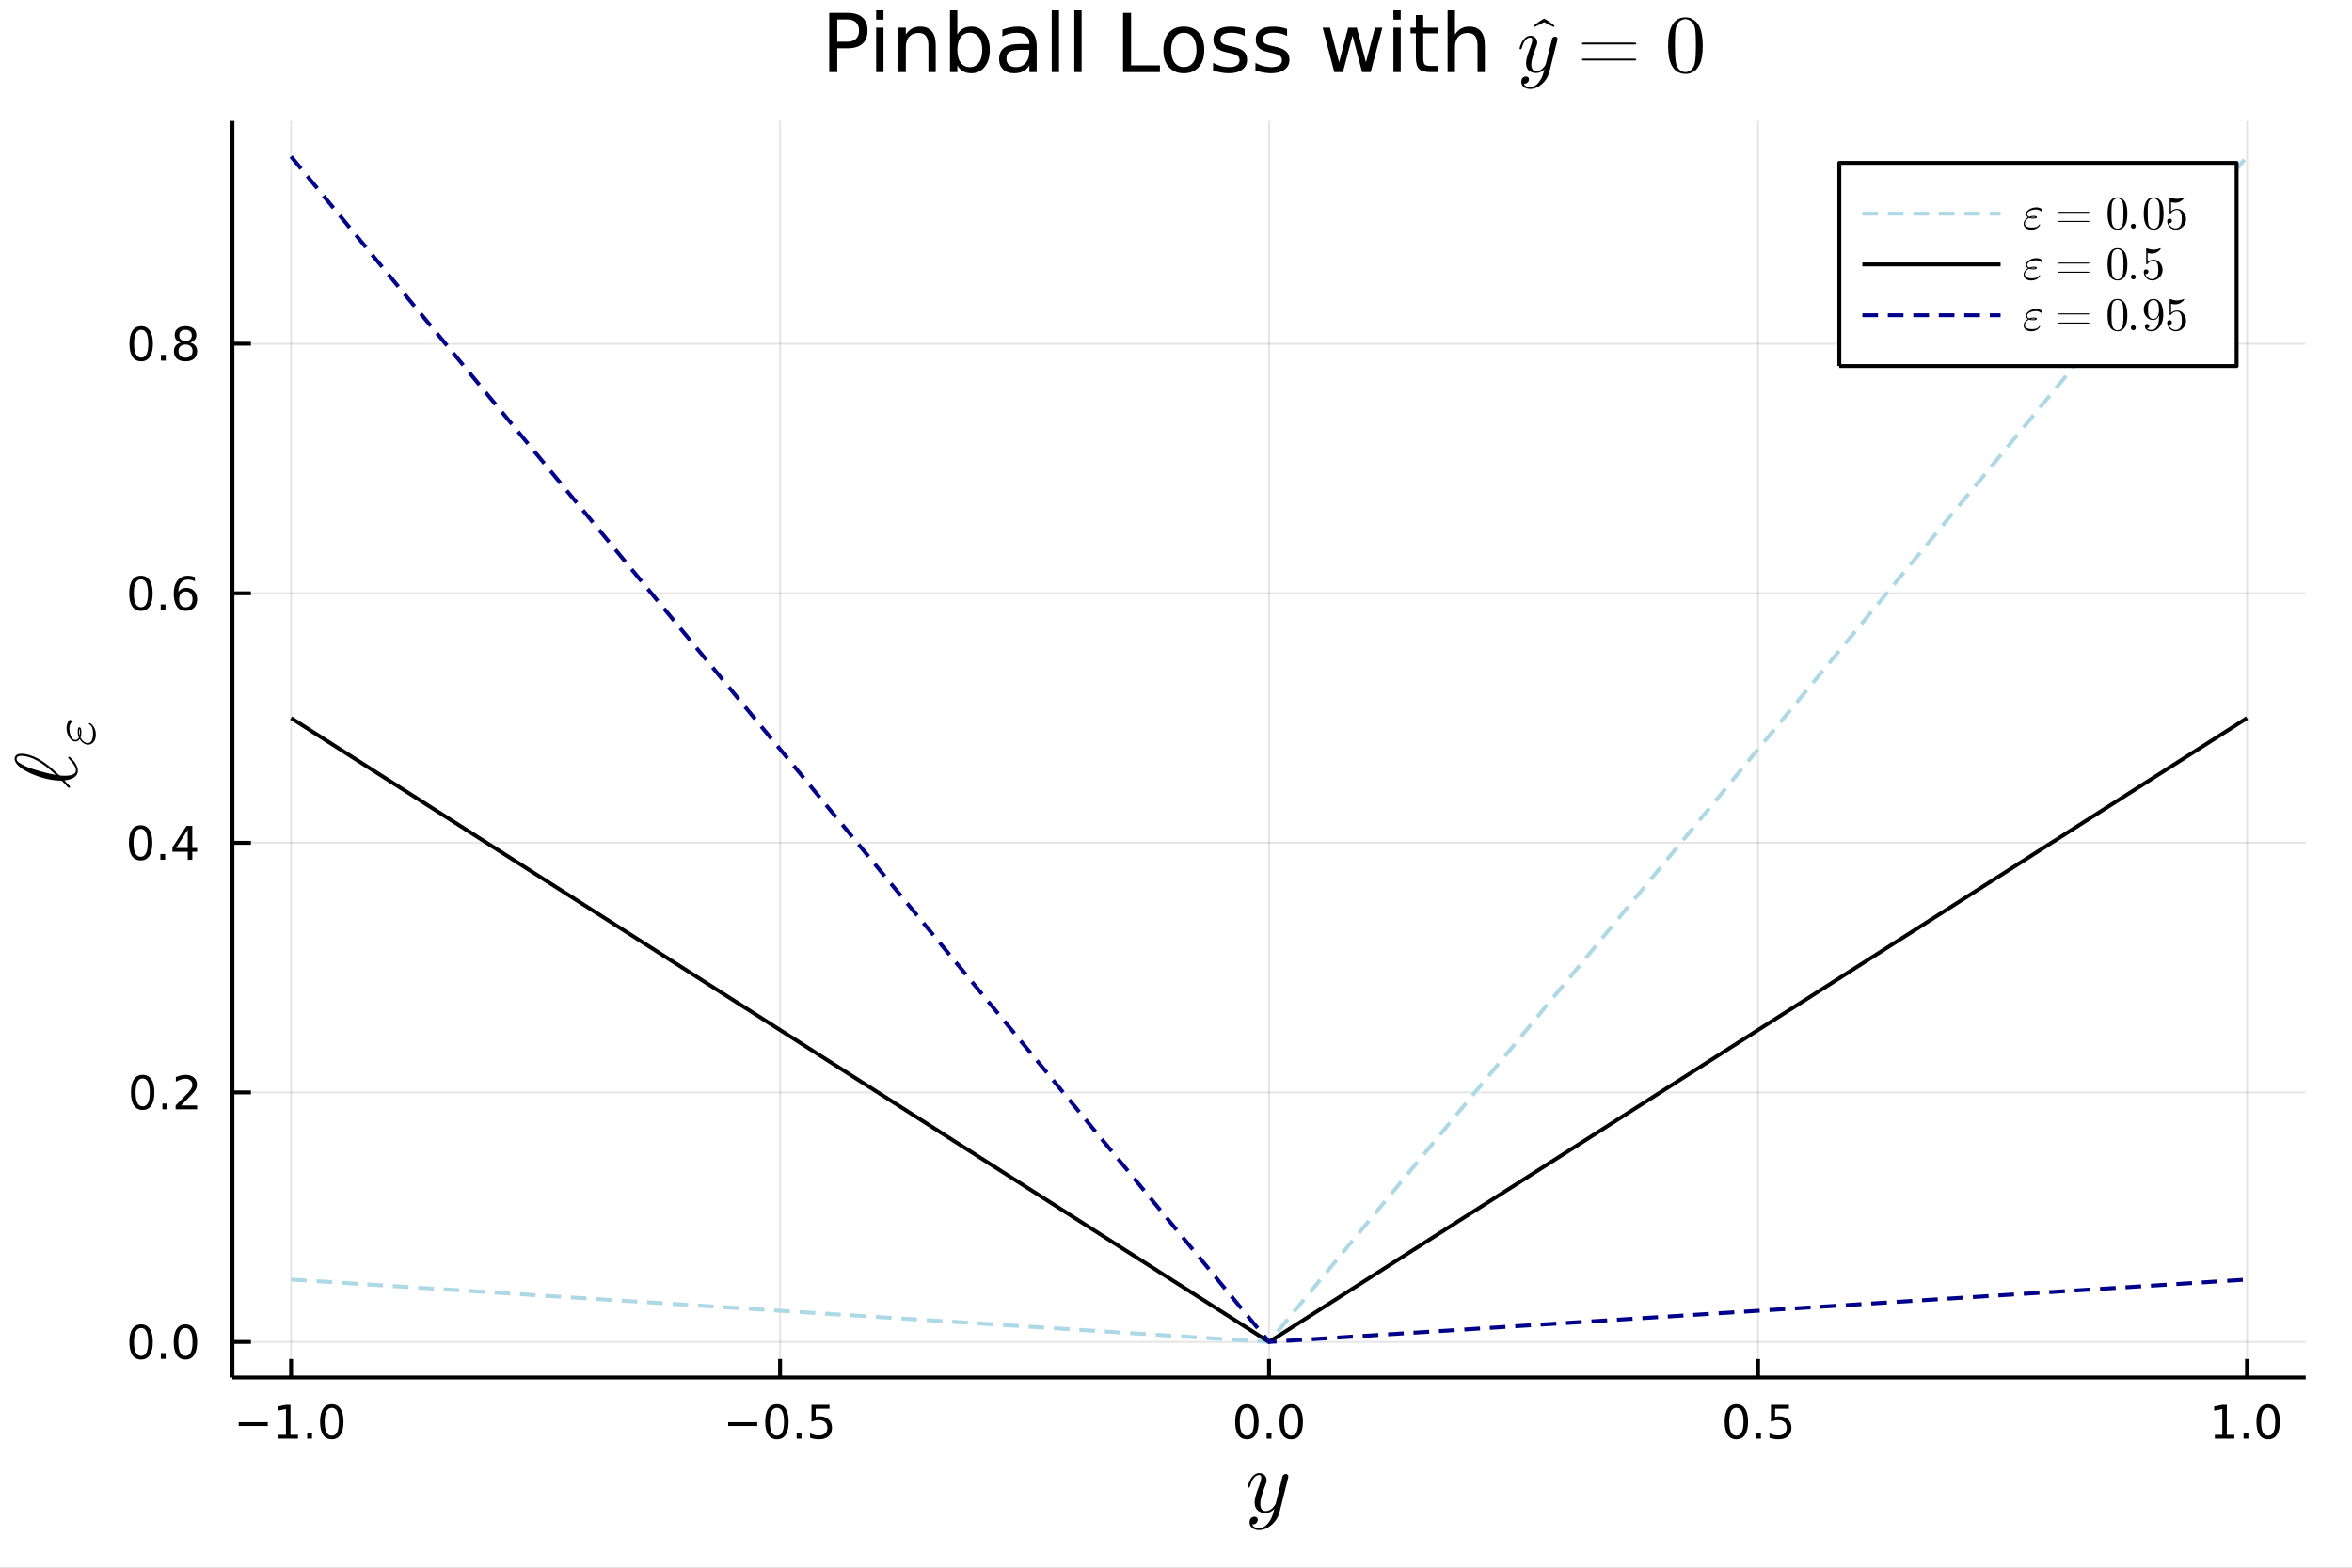 <?xml version="1.0" encoding="utf-8"?>
<svg xmlns="http://www.w3.org/2000/svg" xmlns:xlink="http://www.w3.org/1999/xlink" width="600" height="400" viewBox="0 0 2400 1600">
<rect x="0" y="0" width="2400" height="1600" fill="#808080" stroke="none"/>
<defs>
  <clipPath id="clip540">
    <rect x="0" y="0" width="2400" height="1600"/>
  </clipPath>
</defs>
<path clip-path="url(#clip540)" d="
M0 1600 L2400 1600 L2400 0 L0 0  Z
  " fill="#ffffff" fill-rule="evenodd" fill-opacity="1"/>
<defs>
  <clipPath id="clip541">
    <rect x="480" y="0" width="1681" height="1600"/>
  </clipPath>
</defs>
<defs>
  <clipPath id="clip542">
    <rect x="237" y="123" width="2117" height="1283"/>
  </clipPath>
</defs>
<path clip-path="url(#clip540)" d="
M237.146 1405.9 L2352.76 1405.9 L2352.76 123.472 L237.146 123.472  Z
  " fill="#ffffff" fill-rule="evenodd" fill-opacity="1"/>
<polyline clip-path="url(#clip542)" style="stroke:#000000; stroke-linecap:butt; stroke-linejoin:round; stroke-width:2; stroke-opacity:0.1; fill:none" points="
  297.022,1405.9 297.022,123.472 
  "/>
<polyline clip-path="url(#clip542)" style="stroke:#000000; stroke-linecap:butt; stroke-linejoin:round; stroke-width:2; stroke-opacity:0.1; fill:none" points="
  795.987,1405.9 795.987,123.472 
  "/>
<polyline clip-path="url(#clip542)" style="stroke:#000000; stroke-linecap:butt; stroke-linejoin:round; stroke-width:2; stroke-opacity:0.1; fill:none" points="
  1294.95,1405.9 1294.95,123.472 
  "/>
<polyline clip-path="url(#clip542)" style="stroke:#000000; stroke-linecap:butt; stroke-linejoin:round; stroke-width:2; stroke-opacity:0.1; fill:none" points="
  1793.92,1405.9 1793.92,123.472 
  "/>
<polyline clip-path="url(#clip542)" style="stroke:#000000; stroke-linecap:butt; stroke-linejoin:round; stroke-width:2; stroke-opacity:0.1; fill:none" points="
  2292.88,1405.9 2292.88,123.472 
  "/>
<polyline clip-path="url(#clip540)" style="stroke:#000000; stroke-linecap:butt; stroke-linejoin:round; stroke-width:4; stroke-opacity:1; fill:none" points="
  237.146,1405.9 2352.76,1405.9 
  "/>
<polyline clip-path="url(#clip540)" style="stroke:#000000; stroke-linecap:butt; stroke-linejoin:round; stroke-width:4; stroke-opacity:1; fill:none" points="
  297.022,1405.9 297.022,1387 
  "/>
<polyline clip-path="url(#clip540)" style="stroke:#000000; stroke-linecap:butt; stroke-linejoin:round; stroke-width:4; stroke-opacity:1; fill:none" points="
  795.987,1405.9 795.987,1387 
  "/>
<polyline clip-path="url(#clip540)" style="stroke:#000000; stroke-linecap:butt; stroke-linejoin:round; stroke-width:4; stroke-opacity:1; fill:none" points="
  1294.95,1405.9 1294.95,1387 
  "/>
<polyline clip-path="url(#clip540)" style="stroke:#000000; stroke-linecap:butt; stroke-linejoin:round; stroke-width:4; stroke-opacity:1; fill:none" points="
  1793.92,1405.9 1793.92,1387 
  "/>
<polyline clip-path="url(#clip540)" style="stroke:#000000; stroke-linecap:butt; stroke-linejoin:round; stroke-width:4; stroke-opacity:1; fill:none" points="
  2292.88,1405.9 2292.88,1387 
  "/>
<path clip-path="url(#clip540)" d="M243.55 1451.47 L273.226 1451.47 L273.226 1455.41 L243.55 1455.41 L243.55 1451.47 Z" fill="#000000" fill-rule="evenodd" fill-opacity="1" /><path clip-path="url(#clip540)" d="M284.129 1464.36 L291.767 1464.36 L291.767 1438 L283.457 1439.67 L283.457 1435.41 L291.721 1433.74 L296.397 1433.74 L296.397 1464.36 L304.036 1464.36 L304.036 1468.3 L284.129 1468.3 L284.129 1464.36 Z" fill="#000000" fill-rule="evenodd" fill-opacity="1" /><path clip-path="url(#clip540)" d="M313.48 1462.42 L318.364 1462.42 L318.364 1468.3 L313.48 1468.3 L313.48 1462.42 Z" fill="#000000" fill-rule="evenodd" fill-opacity="1" /><path clip-path="url(#clip540)" d="M338.55 1436.82 Q334.938 1436.82 333.11 1440.38 Q331.304 1443.92 331.304 1451.05 Q331.304 1458.16 333.11 1461.73 Q334.938 1465.27 338.55 1465.27 Q342.184 1465.27 343.989 1461.73 Q345.818 1458.16 345.818 1451.05 Q345.818 1443.92 343.989 1440.38 Q342.184 1436.82 338.55 1436.82 M338.55 1433.11 Q344.36 1433.11 347.415 1437.72 Q350.494 1442.3 350.494 1451.05 Q350.494 1459.78 347.415 1464.39 Q344.36 1468.97 338.55 1468.97 Q332.739 1468.97 329.661 1464.39 Q326.605 1459.78 326.605 1451.05 Q326.605 1442.3 329.661 1437.72 Q332.739 1433.11 338.55 1433.11 Z" fill="#000000" fill-rule="evenodd" fill-opacity="1" /><path clip-path="url(#clip540)" d="M743.012 1451.47 L772.688 1451.47 L772.688 1455.41 L743.012 1455.41 L743.012 1451.47 Z" fill="#000000" fill-rule="evenodd" fill-opacity="1" /><path clip-path="url(#clip540)" d="M792.781 1436.82 Q789.169 1436.82 787.341 1440.38 Q785.535 1443.92 785.535 1451.05 Q785.535 1458.16 787.341 1461.73 Q789.169 1465.27 792.781 1465.27 Q796.415 1465.27 798.22 1461.73 Q800.049 1458.16 800.049 1451.05 Q800.049 1443.92 798.22 1440.38 Q796.415 1436.82 792.781 1436.82 M792.781 1433.11 Q798.591 1433.11 801.646 1437.72 Q804.725 1442.3 804.725 1451.05 Q804.725 1459.78 801.646 1464.39 Q798.591 1468.97 792.781 1468.97 Q786.97 1468.97 783.892 1464.39 Q780.836 1459.78 780.836 1451.05 Q780.836 1442.3 783.892 1437.72 Q786.97 1433.11 792.781 1433.11 Z" fill="#000000" fill-rule="evenodd" fill-opacity="1" /><path clip-path="url(#clip540)" d="M812.942 1462.42 L817.827 1462.42 L817.827 1468.3 L812.942 1468.3 L812.942 1462.42 Z" fill="#000000" fill-rule="evenodd" fill-opacity="1" /><path clip-path="url(#clip540)" d="M828.058 1433.74 L846.415 1433.74 L846.415 1437.68 L832.341 1437.68 L832.341 1446.15 Q833.359 1445.8 834.378 1445.64 Q835.396 1445.45 836.415 1445.45 Q842.202 1445.45 845.581 1448.62 Q848.961 1451.8 848.961 1457.21 Q848.961 1462.79 845.489 1465.89 Q842.016 1468.97 835.697 1468.97 Q833.521 1468.97 831.253 1468.6 Q829.007 1468.23 826.6 1467.49 L826.6 1462.79 Q828.683 1463.92 830.905 1464.48 Q833.128 1465.04 835.604 1465.04 Q839.609 1465.04 841.947 1462.93 Q844.285 1460.82 844.285 1457.21 Q844.285 1453.6 841.947 1451.49 Q839.609 1449.39 835.604 1449.39 Q833.729 1449.39 831.854 1449.8 Q830.003 1450.22 828.058 1451.1 L828.058 1433.74 Z" fill="#000000" fill-rule="evenodd" fill-opacity="1" /><path clip-path="url(#clip540)" d="M1272.34 1436.82 Q1268.72 1436.82 1266.9 1440.38 Q1265.09 1443.92 1265.09 1451.05 Q1265.09 1458.16 1266.9 1461.73 Q1268.72 1465.27 1272.34 1465.27 Q1275.97 1465.27 1277.78 1461.73 Q1279.6 1458.16 1279.6 1451.05 Q1279.6 1443.92 1277.78 1440.38 Q1275.97 1436.82 1272.34 1436.82 M1272.34 1433.11 Q1278.15 1433.11 1281.2 1437.72 Q1284.28 1442.3 1284.28 1451.05 Q1284.28 1459.78 1281.2 1464.39 Q1278.15 1468.97 1272.34 1468.97 Q1266.53 1468.97 1263.45 1464.39 Q1260.39 1459.78 1260.39 1451.05 Q1260.39 1442.3 1263.45 1437.72 Q1266.53 1433.11 1272.34 1433.11 Z" fill="#000000" fill-rule="evenodd" fill-opacity="1" /><path clip-path="url(#clip540)" d="M1292.5 1462.42 L1297.38 1462.42 L1297.38 1468.3 L1292.5 1468.3 L1292.5 1462.42 Z" fill="#000000" fill-rule="evenodd" fill-opacity="1" /><path clip-path="url(#clip540)" d="M1317.57 1436.82 Q1313.96 1436.82 1312.13 1440.38 Q1310.32 1443.92 1310.32 1451.05 Q1310.32 1458.16 1312.13 1461.73 Q1313.96 1465.27 1317.57 1465.27 Q1321.2 1465.27 1323.01 1461.73 Q1324.84 1458.16 1324.84 1451.05 Q1324.84 1443.92 1323.01 1440.38 Q1321.2 1436.82 1317.57 1436.82 M1317.57 1433.11 Q1323.38 1433.11 1326.43 1437.72 Q1329.51 1442.3 1329.51 1451.05 Q1329.51 1459.78 1326.43 1464.39 Q1323.38 1468.97 1317.57 1468.97 Q1311.76 1468.97 1308.68 1464.39 Q1305.62 1459.78 1305.62 1451.05 Q1305.62 1442.3 1308.68 1437.72 Q1311.76 1433.11 1317.57 1433.11 Z" fill="#000000" fill-rule="evenodd" fill-opacity="1" /><path clip-path="url(#clip540)" d="M1771.8 1436.82 Q1768.19 1436.82 1766.36 1440.38 Q1764.55 1443.92 1764.55 1451.05 Q1764.55 1458.16 1766.36 1461.73 Q1768.19 1465.27 1771.8 1465.27 Q1775.43 1465.27 1777.24 1461.73 Q1779.07 1458.16 1779.07 1451.05 Q1779.07 1443.92 1777.24 1440.38 Q1775.43 1436.82 1771.8 1436.82 M1771.8 1433.11 Q1777.61 1433.11 1780.66 1437.72 Q1783.74 1442.3 1783.74 1451.05 Q1783.74 1459.78 1780.66 1464.39 Q1777.61 1468.97 1771.8 1468.97 Q1765.99 1468.97 1762.91 1464.39 Q1759.85 1459.78 1759.85 1451.05 Q1759.85 1442.3 1762.91 1437.72 Q1765.99 1433.11 1771.8 1433.11 Z" fill="#000000" fill-rule="evenodd" fill-opacity="1" /><path clip-path="url(#clip540)" d="M1791.96 1462.42 L1796.84 1462.42 L1796.84 1468.3 L1791.96 1468.3 L1791.96 1462.42 Z" fill="#000000" fill-rule="evenodd" fill-opacity="1" /><path clip-path="url(#clip540)" d="M1807.08 1433.74 L1825.43 1433.74 L1825.43 1437.68 L1811.36 1437.68 L1811.36 1446.15 Q1812.38 1445.8 1813.39 1445.64 Q1814.41 1445.45 1815.43 1445.45 Q1821.22 1445.45 1824.6 1448.62 Q1827.98 1451.8 1827.98 1457.21 Q1827.98 1462.79 1824.51 1465.89 Q1821.03 1468.97 1814.71 1468.97 Q1812.54 1468.97 1810.27 1468.6 Q1808.02 1468.23 1805.62 1467.49 L1805.62 1462.79 Q1807.7 1463.92 1809.92 1464.48 Q1812.14 1465.04 1814.62 1465.04 Q1818.63 1465.04 1820.96 1462.93 Q1823.3 1460.82 1823.3 1457.21 Q1823.3 1453.6 1820.96 1451.49 Q1818.63 1449.39 1814.62 1449.39 Q1812.75 1449.39 1810.87 1449.8 Q1809.02 1450.22 1807.08 1451.1 L1807.08 1433.74 Z" fill="#000000" fill-rule="evenodd" fill-opacity="1" /><path clip-path="url(#clip540)" d="M2260.03 1464.36 L2267.67 1464.36 L2267.67 1438 L2259.36 1439.67 L2259.36 1435.41 L2267.63 1433.74 L2272.3 1433.74 L2272.3 1464.36 L2279.94 1464.36 L2279.94 1468.3 L2260.03 1468.3 L2260.03 1464.36 Z" fill="#000000" fill-rule="evenodd" fill-opacity="1" /><path clip-path="url(#clip540)" d="M2289.38 1462.42 L2294.27 1462.42 L2294.27 1468.3 L2289.38 1468.3 L2289.38 1462.42 Z" fill="#000000" fill-rule="evenodd" fill-opacity="1" /><path clip-path="url(#clip540)" d="M2314.45 1436.82 Q2310.84 1436.82 2309.01 1440.38 Q2307.21 1443.92 2307.21 1451.05 Q2307.21 1458.16 2309.01 1461.73 Q2310.84 1465.27 2314.45 1465.27 Q2318.09 1465.27 2319.89 1461.73 Q2321.72 1458.16 2321.72 1451.05 Q2321.72 1443.92 2319.89 1440.38 Q2318.09 1436.82 2314.45 1436.82 M2314.45 1433.11 Q2320.26 1433.11 2323.32 1437.72 Q2326.4 1442.3 2326.4 1451.05 Q2326.4 1459.78 2323.32 1464.39 Q2320.26 1468.97 2314.45 1468.97 Q2308.64 1468.97 2305.57 1464.39 Q2302.51 1459.78 2302.51 1451.05 Q2302.51 1442.3 2305.57 1437.72 Q2308.64 1433.11 2314.45 1433.11 Z" fill="#000000" fill-rule="evenodd" fill-opacity="1" /><path clip-path="url(#clip540)" d="M1314.64 1506.85 Q1314.64 1507.46 1314.24 1508.91 L1305.64 1543.25 Q1303.75 1550.9 1297.6 1556.25 Q1291.5 1561.61 1284.56 1561.61 Q1280.38 1561.61 1277.71 1559.37 Q1275.03 1557.18 1275.03 1553.79 Q1275.03 1550.81 1276.61 1549.36 Q1278.19 1547.95 1280.08 1547.95 Q1280.69 1547.95 1281.35 1548.13 Q1282.01 1548.31 1282.71 1549.05 Q1283.41 1549.8 1283.41 1551.07 Q1283.41 1553.14 1281.61 1554.76 Q1280.74 1555.51 1279.9 1555.68 Q1279.11 1555.86 1277.75 1555.86 Q1278.28 1557.09 1279.24 1557.92 Q1280.21 1558.76 1281.31 1559.06 Q1282.4 1559.42 1283.11 1559.5 Q1283.85 1559.64 1284.56 1559.64 Q1290.18 1559.64 1294.48 1553.97 Q1295.76 1552.26 1296.68 1550.54 Q1297.64 1548.88 1298.35 1546.81 Q1299.05 1544.79 1299.36 1543.69 Q1299.71 1542.6 1300.32 1540.09 Q1296.24 1544.18 1291.23 1544.18 Q1289.12 1544.18 1287.24 1543.61 Q1285.39 1543.03 1283.77 1541.85 Q1282.14 1540.62 1281.18 1538.47 Q1280.25 1536.32 1280.25 1533.46 Q1280.25 1530.43 1281.44 1526.3 Q1282.62 1522.17 1285.48 1514.58 Q1287.02 1510.32 1287.02 1508.25 Q1287.02 1507.24 1286.8 1506.63 Q1286.58 1505.97 1286.14 1505.75 Q1285.7 1505.49 1285.44 1505.44 Q1285.22 1505.4 1284.78 1505.4 Q1282.19 1505.4 1279.77 1508.03 Q1277.35 1510.67 1275.69 1516.55 Q1275.33 1517.65 1275.11 1517.91 Q1274.89 1518.18 1274.24 1518.18 Q1273.14 1518.13 1273.14 1517.26 Q1273.14 1516.9 1273.53 1515.54 Q1273.93 1514.14 1274.85 1512.07 Q1275.82 1509.97 1277.13 1508.08 Q1278.45 1506.14 1280.52 1504.78 Q1282.62 1503.42 1285.04 1503.42 Q1288.33 1503.42 1290.35 1505.57 Q1292.42 1507.68 1292.42 1510.8 Q1292.42 1512.07 1292.07 1513.22 Q1291.76 1514.31 1290.62 1517.26 Q1286.01 1529.11 1286.01 1534.91 Q1286.01 1536.32 1286.23 1537.5 Q1286.49 1538.64 1287.06 1539.79 Q1287.63 1540.88 1288.77 1541.54 Q1289.96 1542.16 1291.58 1542.16 Q1293.65 1542.16 1295.58 1541.19 Q1297.56 1540.18 1298.79 1538.82 Q1300.06 1537.46 1300.81 1536.32 Q1301.6 1535.13 1301.77 1534.52 L1305.81 1518.35 L1307.61 1511.15 Q1308.45 1507.24 1308.84 1506.28 Q1309.37 1505.35 1310.29 1504.87 Q1311.21 1504.39 1312 1504.39 Q1313.1 1504.39 1313.85 1505.05 Q1314.64 1505.71 1314.64 1506.85 Z" fill="#000000" fill-rule="evenodd" fill-opacity="1" /><polyline clip-path="url(#clip542)" style="stroke:#000000; stroke-linecap:butt; stroke-linejoin:round; stroke-width:2; stroke-opacity:0.1; fill:none" points="
  237.146,1369.6 2352.76,1369.6 
  "/>
<polyline clip-path="url(#clip542)" style="stroke:#000000; stroke-linecap:butt; stroke-linejoin:round; stroke-width:2; stroke-opacity:0.1; fill:none" points="
  237.146,1114.9 2352.76,1114.9 
  "/>
<polyline clip-path="url(#clip542)" style="stroke:#000000; stroke-linecap:butt; stroke-linejoin:round; stroke-width:2; stroke-opacity:0.1; fill:none" points="
  237.146,860.199 2352.76,860.199 
  "/>
<polyline clip-path="url(#clip542)" style="stroke:#000000; stroke-linecap:butt; stroke-linejoin:round; stroke-width:2; stroke-opacity:0.1; fill:none" points="
  237.146,605.497 2352.76,605.497 
  "/>
<polyline clip-path="url(#clip542)" style="stroke:#000000; stroke-linecap:butt; stroke-linejoin:round; stroke-width:2; stroke-opacity:0.1; fill:none" points="
  237.146,350.794 2352.76,350.794 
  "/>
<polyline clip-path="url(#clip540)" style="stroke:#000000; stroke-linecap:butt; stroke-linejoin:round; stroke-width:4; stroke-opacity:1; fill:none" points="
  237.146,1405.9 237.146,123.472 
  "/>
<polyline clip-path="url(#clip540)" style="stroke:#000000; stroke-linecap:butt; stroke-linejoin:round; stroke-width:4; stroke-opacity:1; fill:none" points="
  237.146,1369.6 256.044,1369.6 
  "/>
<polyline clip-path="url(#clip540)" style="stroke:#000000; stroke-linecap:butt; stroke-linejoin:round; stroke-width:4; stroke-opacity:1; fill:none" points="
  237.146,1114.9 256.044,1114.9 
  "/>
<polyline clip-path="url(#clip540)" style="stroke:#000000; stroke-linecap:butt; stroke-linejoin:round; stroke-width:4; stroke-opacity:1; fill:none" points="
  237.146,860.199 256.044,860.199 
  "/>
<polyline clip-path="url(#clip540)" style="stroke:#000000; stroke-linecap:butt; stroke-linejoin:round; stroke-width:4; stroke-opacity:1; fill:none" points="
  237.146,605.497 256.044,605.497 
  "/>
<polyline clip-path="url(#clip540)" style="stroke:#000000; stroke-linecap:butt; stroke-linejoin:round; stroke-width:4; stroke-opacity:1; fill:none" points="
  237.146,350.794 256.044,350.794 
  "/>
<path clip-path="url(#clip540)" d="M143.971 1355.4 Q140.36 1355.4 138.531 1358.97 Q136.725 1362.51 136.725 1369.64 Q136.725 1376.75 138.531 1380.31 Q140.36 1383.85 143.971 1383.85 Q147.605 1383.85 149.41 1380.31 Q151.239 1376.75 151.239 1369.64 Q151.239 1362.51 149.41 1358.97 Q147.605 1355.4 143.971 1355.4 M143.971 1351.7 Q149.781 1351.7 152.836 1356.31 Q155.915 1360.89 155.915 1369.64 Q155.915 1378.37 152.836 1382.97 Q149.781 1387.56 143.971 1387.56 Q138.16 1387.56 135.082 1382.97 Q132.026 1378.37 132.026 1369.64 Q132.026 1360.89 135.082 1356.31 Q138.16 1351.7 143.971 1351.7 Z" fill="#000000" fill-rule="evenodd" fill-opacity="1" /><path clip-path="url(#clip540)" d="M164.133 1381.01 L169.017 1381.01 L169.017 1386.88 L164.133 1386.88 L164.133 1381.01 Z" fill="#000000" fill-rule="evenodd" fill-opacity="1" /><path clip-path="url(#clip540)" d="M189.202 1355.4 Q185.591 1355.4 183.762 1358.97 Q181.957 1362.51 181.957 1369.64 Q181.957 1376.75 183.762 1380.31 Q185.591 1383.85 189.202 1383.85 Q192.836 1383.85 194.642 1380.31 Q196.47 1376.75 196.47 1369.64 Q196.47 1362.51 194.642 1358.97 Q192.836 1355.4 189.202 1355.4 M189.202 1351.7 Q195.012 1351.7 198.068 1356.31 Q201.146 1360.89 201.146 1369.64 Q201.146 1378.37 198.068 1382.97 Q195.012 1387.56 189.202 1387.56 Q183.392 1387.56 180.313 1382.97 Q177.258 1378.37 177.258 1369.64 Q177.258 1360.89 180.313 1356.31 Q183.392 1351.7 189.202 1351.7 Z" fill="#000000" fill-rule="evenodd" fill-opacity="1" /><path clip-path="url(#clip540)" d="M145.568 1100.7 Q141.957 1100.7 140.128 1104.27 Q138.323 1107.81 138.323 1114.94 Q138.323 1122.04 140.128 1125.61 Q141.957 1129.15 145.568 1129.15 Q149.202 1129.15 151.008 1125.61 Q152.836 1122.04 152.836 1114.94 Q152.836 1107.81 151.008 1104.27 Q149.202 1100.7 145.568 1100.7 M145.568 1097 Q151.378 1097 154.434 1101.6 Q157.512 1106.19 157.512 1114.94 Q157.512 1123.66 154.434 1128.27 Q151.378 1132.85 145.568 1132.85 Q139.758 1132.85 136.679 1128.27 Q133.623 1123.66 133.623 1114.94 Q133.623 1106.19 136.679 1101.6 Q139.758 1097 145.568 1097 Z" fill="#000000" fill-rule="evenodd" fill-opacity="1" /><path clip-path="url(#clip540)" d="M165.73 1126.3 L170.614 1126.3 L170.614 1132.18 L165.73 1132.18 L165.73 1126.3 Z" fill="#000000" fill-rule="evenodd" fill-opacity="1" /><path clip-path="url(#clip540)" d="M184.827 1128.25 L201.146 1128.25 L201.146 1132.18 L179.202 1132.18 L179.202 1128.25 Q181.864 1125.49 186.447 1120.86 Q191.054 1116.21 192.234 1114.87 Q194.48 1112.34 195.359 1110.61 Q196.262 1108.85 196.262 1107.16 Q196.262 1104.4 194.318 1102.67 Q192.396 1100.93 189.294 1100.93 Q187.095 1100.93 184.642 1101.7 Q182.211 1102.46 179.433 1104.01 L179.433 1099.29 Q182.257 1098.15 184.711 1097.58 Q187.165 1097 189.202 1097 Q194.572 1097 197.767 1099.68 Q200.961 1102.37 200.961 1106.86 Q200.961 1108.99 200.151 1110.91 Q199.364 1112.81 197.257 1115.4 Q196.679 1116.07 193.577 1119.29 Q190.475 1122.48 184.827 1128.25 Z" fill="#000000" fill-rule="evenodd" fill-opacity="1" /><path clip-path="url(#clip540)" d="M143.485 845.998 Q139.873 845.998 138.045 849.563 Q136.239 853.105 136.239 860.234 Q136.239 867.341 138.045 870.905 Q139.873 874.447 143.485 874.447 Q147.119 874.447 148.924 870.905 Q150.753 867.341 150.753 860.234 Q150.753 853.105 148.924 849.563 Q147.119 845.998 143.485 845.998 M143.485 842.294 Q149.295 842.294 152.35 846.901 Q155.429 851.484 155.429 860.234 Q155.429 868.961 152.35 873.567 Q149.295 878.151 143.485 878.151 Q137.674 878.151 134.596 873.567 Q131.54 868.961 131.54 860.234 Q131.54 851.484 134.596 846.901 Q137.674 842.294 143.485 842.294 Z" fill="#000000" fill-rule="evenodd" fill-opacity="1" /><path clip-path="url(#clip540)" d="M163.646 871.6 L168.531 871.6 L168.531 877.479 L163.646 877.479 L163.646 871.6 Z" fill="#000000" fill-rule="evenodd" fill-opacity="1" /><path clip-path="url(#clip540)" d="M191.563 846.994 L179.757 865.442 L191.563 865.442 L191.563 846.994 M190.336 842.919 L196.216 842.919 L196.216 865.442 L201.146 865.442 L201.146 869.331 L196.216 869.331 L196.216 877.479 L191.563 877.479 L191.563 869.331 L175.961 869.331 L175.961 864.817 L190.336 842.919 Z" fill="#000000" fill-rule="evenodd" fill-opacity="1" /><path clip-path="url(#clip540)" d="M143.809 591.296 Q140.198 591.296 138.369 594.86 Q136.563 598.402 136.563 605.532 Q136.563 612.638 138.369 616.203 Q140.198 619.744 143.809 619.744 Q147.443 619.744 149.248 616.203 Q151.077 612.638 151.077 605.532 Q151.077 598.402 149.248 594.86 Q147.443 591.296 143.809 591.296 M143.809 587.592 Q149.619 587.592 152.674 592.198 Q155.753 596.782 155.753 605.532 Q155.753 614.258 152.674 618.865 Q149.619 623.448 143.809 623.448 Q137.998 623.448 134.92 618.865 Q131.864 614.258 131.864 605.532 Q131.864 596.782 134.92 592.198 Q137.998 587.592 143.809 587.592 Z" fill="#000000" fill-rule="evenodd" fill-opacity="1" /><path clip-path="url(#clip540)" d="M163.971 616.897 L168.855 616.897 L168.855 622.777 L163.971 622.777 L163.971 616.897 Z" fill="#000000" fill-rule="evenodd" fill-opacity="1" /><path clip-path="url(#clip540)" d="M189.619 603.633 Q186.47 603.633 184.619 605.786 Q182.79 607.939 182.79 611.689 Q182.79 615.416 184.619 617.592 Q186.47 619.744 189.619 619.744 Q192.767 619.744 194.595 617.592 Q196.447 615.416 196.447 611.689 Q196.447 607.939 194.595 605.786 Q192.767 603.633 189.619 603.633 M198.901 588.981 L198.901 593.24 Q197.142 592.407 195.336 591.967 Q193.554 591.527 191.794 591.527 Q187.165 591.527 184.711 594.652 Q182.281 597.777 181.933 604.096 Q183.299 602.083 185.359 601.018 Q187.419 599.93 189.896 599.93 Q195.105 599.93 198.114 603.101 Q201.146 606.249 201.146 611.689 Q201.146 617.013 197.998 620.231 Q194.85 623.448 189.619 623.448 Q183.623 623.448 180.452 618.865 Q177.281 614.258 177.281 605.532 Q177.281 597.337 181.17 592.476 Q185.058 587.592 191.609 587.592 Q193.369 587.592 195.151 587.939 Q196.956 588.286 198.901 588.981 Z" fill="#000000" fill-rule="evenodd" fill-opacity="1" /><path clip-path="url(#clip540)" d="M144.063 336.593 Q140.452 336.593 138.623 340.158 Q136.818 343.699 136.818 350.829 Q136.818 357.935 138.623 361.5 Q140.452 365.042 144.063 365.042 Q147.697 365.042 149.503 361.5 Q151.332 357.935 151.332 350.829 Q151.332 343.699 149.503 340.158 Q147.697 336.593 144.063 336.593 M144.063 332.889 Q149.873 332.889 152.929 337.496 Q156.008 342.079 156.008 350.829 Q156.008 359.556 152.929 364.162 Q149.873 368.746 144.063 368.746 Q138.253 368.746 135.174 364.162 Q132.119 359.556 132.119 350.829 Q132.119 342.079 135.174 337.496 Q138.253 332.889 144.063 332.889 Z" fill="#000000" fill-rule="evenodd" fill-opacity="1" /><path clip-path="url(#clip540)" d="M164.225 362.195 L169.109 362.195 L169.109 368.074 L164.225 368.074 L164.225 362.195 Z" fill="#000000" fill-rule="evenodd" fill-opacity="1" /><path clip-path="url(#clip540)" d="M189.294 351.662 Q185.961 351.662 184.04 353.445 Q182.142 355.227 182.142 358.352 Q182.142 361.477 184.04 363.259 Q185.961 365.042 189.294 365.042 Q192.628 365.042 194.549 363.259 Q196.47 361.454 196.47 358.352 Q196.47 355.227 194.549 353.445 Q192.651 351.662 189.294 351.662 M184.619 349.672 Q181.609 348.931 179.92 346.871 Q178.253 344.81 178.253 341.848 Q178.253 337.704 181.193 335.297 Q184.156 332.889 189.294 332.889 Q194.456 332.889 197.396 335.297 Q200.336 337.704 200.336 341.848 Q200.336 344.81 198.646 346.871 Q196.98 348.931 193.994 349.672 Q197.373 350.459 199.248 352.75 Q201.146 355.042 201.146 358.352 Q201.146 363.375 198.068 366.06 Q195.012 368.746 189.294 368.746 Q183.577 368.746 180.498 366.06 Q177.443 363.375 177.443 358.352 Q177.443 355.042 179.341 352.75 Q181.239 350.459 184.619 349.672 M182.906 342.287 Q182.906 344.972 184.572 346.477 Q186.262 347.982 189.294 347.982 Q192.304 347.982 193.994 346.477 Q195.706 344.972 195.706 342.287 Q195.706 339.602 193.994 338.098 Q192.304 336.593 189.294 336.593 Q186.262 336.593 184.572 338.098 Q182.906 339.602 182.906 342.287 Z" fill="#000000" fill-rule="evenodd" fill-opacity="1" /><path clip-path="url(#clip540)" d="M21.971 769.295 Q25.967 769.295 30.447 770.744 Q34.883 772.15 38.703 774.258 Q42.524 776.322 46.433 779.176 Q50.341 782.031 53.108 784.446 Q55.875 786.862 58.378 789.365 Q59.74 790.727 60.662 791.341 Q60.925 791.517 62.989 791.649 Q65.01 791.781 65.756 791.781 Q77.482 791.781 77.482 786.291 Q77.482 781.724 70.455 774.609 Q69.621 773.687 69.621 773.423 Q69.621 772.896 70.016 772.633 Q70.412 772.369 70.719 772.369 Q71.29 772.369 73.222 774.477 Q75.154 776.541 76.033 777.815 Q79.458 782.558 79.458 786.467 Q79.458 794.811 65.668 796.524 Q67.513 798.368 68.743 799.774 Q70.631 801.662 71.07 802.189 Q71.509 802.716 71.509 803.023 Q71.509 803.419 71.114 803.77 Q70.719 804.077 70.368 804.077 Q70.104 804.077 69.445 803.638 L62.902 796.743 Q48.058 796.743 31.852 789.629 Q30.71 789.146 29.261 788.443 Q27.768 787.74 25.045 786.115 Q22.322 784.49 20.258 782.865 Q18.15 781.197 16.569 778.957 Q14.944 776.717 14.944 774.609 Q14.944 769.295 21.971 769.295 M21.62 771.447 Q16.921 771.447 16.921 774.521 Q16.921 776.497 18.941 778.035 Q20.961 779.528 25.396 781.724 Q30.096 784.007 38.132 786.335 Q46.125 788.619 50.517 789.585 Q54.909 790.507 56.885 790.858 Q36.683 771.447 21.62 771.447 Z" fill="#000000" fill-rule="evenodd" fill-opacity="1" /><path clip-path="url(#clip540)" d="M71.473 734.647 Q72.119 734.647 72.642 735.2 Q73.164 735.723 73.164 736.369 Q73.164 736.737 72.549 737.629 Q70.766 740.181 70.766 743.408 Q70.766 746.298 71.473 748.973 Q72.18 751.647 73.625 753.461 Q75.04 755.244 76.884 755.244 Q79.19 755.244 80.542 752.723 Q79.343 750.11 79.343 746.882 Q79.343 745.837 79.405 745.13 Q79.466 744.392 79.62 743.685 Q79.774 742.978 80.143 742.64 Q80.481 742.271 81.034 742.271 Q83.002 742.271 83.002 747.374 Q83.002 750.694 82.11 752.785 Q83.432 755.459 85.553 756.935 Q87.674 758.411 89.488 758.411 Q91.056 758.411 92.194 757.55 Q93.331 756.658 93.884 755.213 Q94.438 753.738 94.684 752.293 Q94.899 750.817 94.899 749.188 Q94.899 746.513 94.561 744.638 Q94.192 742.732 93.515 741.687 Q92.839 740.611 92.378 740.181 Q91.886 739.719 91.118 739.258 Q90.687 738.982 90.687 738.613 Q90.687 738.336 90.872 738.152 Q91.025 737.936 91.302 737.936 Q91.64 737.936 92.347 738.367 Q93.054 738.766 94.007 739.75 Q94.93 740.703 95.79 742.025 Q96.62 743.316 97.204 745.376 Q97.788 747.436 97.788 749.772 Q97.788 754.537 95.452 757.304 Q93.116 760.04 89.857 760.04 Q87.582 760.04 85.246 758.534 Q82.879 756.996 81.372 754.291 Q79.497 756.812 76.884 756.812 Q74.548 756.812 72.457 754.844 Q70.367 752.846 69.137 749.618 Q67.877 746.36 67.877 742.794 Q67.877 740.795 68.553 738.828 Q69.198 736.86 70.029 735.754 Q70.859 734.647 71.473 734.647 M81.096 743.9 Q80.727 745.253 80.727 746.882 Q80.727 749.096 81.28 750.725 Q81.618 749.403 81.618 747.374 Q81.618 745.683 81.526 745.192 Q81.434 744.669 81.096 743.9 Z" fill="#000000" fill-rule="evenodd" fill-opacity="1" /><path clip-path="url(#clip540)" d="M854.359 19.841 L854.359 42.566 L864.649 42.566 Q870.361 42.566 873.48 39.609 Q876.599 36.652 876.599 31.183 Q876.599 25.755 873.48 22.798 Q870.361 19.841 864.649 19.841 L854.359 19.841 M846.177 13.116 L864.649 13.116 Q874.817 13.116 880.002 17.734 Q885.227 22.312 885.227 31.183 Q885.227 40.136 880.002 44.713 Q874.817 49.291 864.649 49.291 L854.359 49.291 L854.359 73.596 L846.177 73.596 L846.177 13.116 Z" fill="#000000" fill-rule="evenodd" fill-opacity="1" /><path clip-path="url(#clip540)" d="M894.058 28.226 L901.512 28.226 L901.512 73.596 L894.058 73.596 L894.058 28.226 M894.058 10.564 L901.512 10.564 L901.512 20.003 L894.058 20.003 L894.058 10.564 Z" fill="#000000" fill-rule="evenodd" fill-opacity="1" /><path clip-path="url(#clip540)" d="M954.822 46.212 L954.822 73.596 L947.368 73.596 L947.368 46.455 Q947.368 40.014 944.857 36.814 Q942.345 33.614 937.322 33.614 Q931.286 33.614 927.802 37.462 Q924.319 41.31 924.319 47.954 L924.319 73.596 L916.824 73.596 L916.824 28.226 L924.319 28.226 L924.319 35.275 Q926.992 31.183 930.598 29.158 Q934.243 27.132 938.983 27.132 Q946.801 27.132 950.812 31.993 Q954.822 36.814 954.822 46.212 Z" fill="#000000" fill-rule="evenodd" fill-opacity="1" /><path clip-path="url(#clip540)" d="M1002.26 50.952 Q1002.26 42.728 998.855 38.07 Q995.493 33.371 989.579 33.371 Q983.664 33.371 980.262 38.07 Q976.899 42.728 976.899 50.952 Q976.899 59.175 980.262 63.874 Q983.664 68.532 989.579 68.532 Q995.493 68.532 998.855 63.874 Q1002.26 59.175 1002.26 50.952 M976.899 35.112 Q979.249 31.062 982.814 29.117 Q986.419 27.132 991.402 27.132 Q999.665 27.132 1004.81 33.695 Q1010 40.257 1010 50.952 Q1010 61.646 1004.81 68.208 Q999.665 74.771 991.402 74.771 Q986.419 74.771 982.814 72.826 Q979.249 70.841 976.899 66.79 L976.899 73.596 L969.405 73.596 L969.405 10.564 L976.899 10.564 L976.899 35.112 Z" fill="#000000" fill-rule="evenodd" fill-opacity="1" /><path clip-path="url(#clip540)" d="M1042.97 50.789 Q1033.94 50.789 1030.45 52.855 Q1026.97 54.921 1026.97 59.904 Q1026.97 63.874 1029.56 66.223 Q1032.19 68.532 1036.69 68.532 Q1042.89 68.532 1046.62 64.157 Q1050.38 59.742 1050.38 52.45 L1050.38 50.789 L1042.97 50.789 M1057.84 47.711 L1057.84 73.596 L1050.38 73.596 L1050.38 66.71 Q1047.83 70.841 1044.02 72.826 Q1040.21 74.771 1034.71 74.771 Q1027.74 74.771 1023.61 70.882 Q1019.51 66.953 1019.51 60.39 Q1019.51 52.734 1024.62 48.845 Q1029.76 44.956 1039.93 44.956 L1050.38 44.956 L1050.38 44.227 Q1050.38 39.082 1046.98 36.287 Q1043.62 33.452 1037.5 33.452 Q1033.61 33.452 1029.93 34.383 Q1026.24 35.315 1022.84 37.178 L1022.84 30.292 Q1026.93 28.712 1030.78 27.942 Q1034.62 27.132 1038.27 27.132 Q1048.11 27.132 1052.98 32.236 Q1057.84 37.34 1057.84 47.711 Z" fill="#000000" fill-rule="evenodd" fill-opacity="1" /><path clip-path="url(#clip540)" d="M1073.19 10.564 L1080.64 10.564 L1080.64 73.596 L1073.19 73.596 L1073.19 10.564 Z" fill="#000000" fill-rule="evenodd" fill-opacity="1" /><path clip-path="url(#clip540)" d="M1096.24 10.564 L1103.69 10.564 L1103.69 73.596 L1096.24 73.596 L1096.24 10.564 Z" fill="#000000" fill-rule="evenodd" fill-opacity="1" /><path clip-path="url(#clip540)" d="M1145.98 13.116 L1154.17 13.116 L1154.17 66.71 L1183.62 66.71 L1183.62 73.596 L1145.98 73.596 L1145.98 13.116 Z" fill="#000000" fill-rule="evenodd" fill-opacity="1" /><path clip-path="url(#clip540)" d="M1208 33.452 Q1202.01 33.452 1198.52 38.151 Q1195.04 42.809 1195.04 50.952 Q1195.04 59.094 1198.48 63.793 Q1201.97 68.451 1208 68.451 Q1213.96 68.451 1217.44 63.752 Q1220.93 59.053 1220.93 50.952 Q1220.93 42.89 1217.44 38.191 Q1213.96 33.452 1208 33.452 M1208 27.132 Q1217.73 27.132 1223.28 33.452 Q1228.83 39.771 1228.83 50.952 Q1228.83 62.092 1223.28 68.451 Q1217.73 74.771 1208 74.771 Q1198.24 74.771 1192.69 68.451 Q1187.18 62.092 1187.18 50.952 Q1187.18 39.771 1192.69 33.452 Q1198.24 27.132 1208 27.132 Z" fill="#000000" fill-rule="evenodd" fill-opacity="1" /><path clip-path="url(#clip540)" d="M1270.1 29.563 L1270.1 36.611 Q1266.94 34.991 1263.54 34.181 Q1260.14 33.371 1256.49 33.371 Q1250.94 33.371 1248.15 35.072 Q1245.39 36.773 1245.39 40.176 Q1245.39 42.769 1247.38 44.267 Q1249.36 45.726 1255.36 47.063 L1257.91 47.63 Q1265.85 49.331 1269.17 52.45 Q1272.53 55.529 1272.53 61.079 Q1272.53 67.398 1267.51 71.085 Q1262.53 74.771 1253.78 74.771 Q1250.13 74.771 1246.16 74.042 Q1242.23 73.353 1237.86 71.935 L1237.86 64.239 Q1241.99 66.385 1246 67.479 Q1250.01 68.532 1253.94 68.532 Q1259.21 68.532 1262.04 66.75 Q1264.88 64.927 1264.88 61.646 Q1264.88 58.608 1262.81 56.987 Q1260.79 55.367 1253.86 53.868 L1251.27 53.261 Q1244.34 51.802 1241.26 48.804 Q1238.18 45.766 1238.18 40.5 Q1238.18 34.1 1242.72 30.616 Q1247.26 27.132 1255.6 27.132 Q1259.73 27.132 1263.38 27.74 Q1267.03 28.348 1270.1 29.563 Z" fill="#000000" fill-rule="evenodd" fill-opacity="1" /><path clip-path="url(#clip540)" d="M1313.33 29.563 L1313.33 36.611 Q1310.17 34.991 1306.76 34.181 Q1303.36 33.371 1299.72 33.371 Q1294.17 33.371 1291.37 35.072 Q1288.62 36.773 1288.62 40.176 Q1288.62 42.769 1290.6 44.267 Q1292.59 45.726 1298.58 47.063 L1301.13 47.63 Q1309.07 49.331 1312.4 52.45 Q1315.76 55.529 1315.76 61.079 Q1315.76 67.398 1310.73 71.085 Q1305.75 74.771 1297 74.771 Q1293.36 74.771 1289.39 74.042 Q1285.46 73.353 1281.08 71.935 L1281.08 64.239 Q1285.21 66.385 1289.22 67.479 Q1293.23 68.532 1297.16 68.532 Q1302.43 68.532 1305.27 66.75 Q1308.1 64.927 1308.1 61.646 Q1308.1 58.608 1306.04 56.987 Q1304.01 55.367 1297.08 53.868 L1294.49 53.261 Q1287.56 51.802 1284.48 48.804 Q1281.41 45.766 1281.41 40.5 Q1281.41 34.1 1285.94 30.616 Q1290.48 27.132 1298.82 27.132 Q1302.96 27.132 1306.6 27.74 Q1310.25 28.348 1313.33 29.563 Z" fill="#000000" fill-rule="evenodd" fill-opacity="1" /><path clip-path="url(#clip540)" d="M1349.66 28.226 L1357.12 28.226 L1366.43 63.631 L1375.71 28.226 L1384.5 28.226 L1393.82 63.631 L1403.09 28.226 L1410.55 28.226 L1398.68 73.596 L1389.89 73.596 L1380.13 36.409 L1370.32 73.596 L1361.53 73.596 L1349.66 28.226 Z" fill="#000000" fill-rule="evenodd" fill-opacity="1" /><path clip-path="url(#clip540)" d="M1421.85 28.226 L1429.3 28.226 L1429.3 73.596 L1421.85 73.596 L1421.85 28.226 M1421.85 10.564 L1429.3 10.564 L1429.3 20.003 L1421.85 20.003 L1421.85 10.564 Z" fill="#000000" fill-rule="evenodd" fill-opacity="1" /><path clip-path="url(#clip540)" d="M1452.27 15.344 L1452.27 28.226 L1467.63 28.226 L1467.63 34.019 L1452.27 34.019 L1452.27 58.648 Q1452.27 64.198 1453.77 65.778 Q1455.31 67.358 1459.97 67.358 L1467.63 67.358 L1467.63 73.596 L1459.97 73.596 Q1451.34 73.596 1448.06 70.396 Q1444.78 67.155 1444.78 58.648 L1444.78 34.019 L1439.31 34.019 L1439.31 28.226 L1444.78 28.226 L1444.78 15.344 L1452.27 15.344 Z" fill="#000000" fill-rule="evenodd" fill-opacity="1" /><path clip-path="url(#clip540)" d="M1515.14 46.212 L1515.14 73.596 L1507.69 73.596 L1507.69 46.455 Q1507.69 40.014 1505.18 36.814 Q1502.67 33.614 1497.64 33.614 Q1491.61 33.614 1488.12 37.462 Q1484.64 41.31 1484.64 47.954 L1484.64 73.596 L1477.15 73.596 L1477.15 10.564 L1484.64 10.564 L1484.64 35.275 Q1487.31 31.183 1490.92 29.158 Q1494.56 27.132 1499.3 27.132 Q1507.12 27.132 1511.13 31.993 Q1515.14 36.814 1515.14 46.212 Z" fill="#000000" fill-rule="evenodd" fill-opacity="1" /><path clip-path="url(#clip540)" d="M1586.34 26.395 L1585.62 27.571 Q1581.17 25.649 1575.63 22.579 Q1570.1 25.649 1565.65 27.571 L1564.96 26.395 Q1569.81 22.177 1575.63 18.935 Q1581.52 22.206 1586.34 26.395 Z" fill="#000000" fill-rule="evenodd" fill-opacity="1" /><path clip-path="url(#clip540)" d="M1589.3 39.698 Q1589.3 40.272 1588.93 41.624 L1580.9 73.678 Q1579.13 80.81 1573.39 85.811 Q1567.7 90.812 1561.22 90.812 Q1557.33 90.812 1554.83 88.721 Q1552.33 86.672 1552.33 83.516 Q1552.33 80.728 1553.8 79.376 Q1555.28 78.064 1557.04 78.064 Q1557.61 78.064 1558.23 78.228 Q1558.84 78.392 1559.5 79.089 Q1560.15 79.785 1560.15 80.974 Q1560.15 82.901 1558.47 84.417 Q1557.65 85.114 1556.88 85.278 Q1556.14 85.442 1554.87 85.442 Q1555.36 86.59 1556.26 87.368 Q1557.16 88.147 1558.19 88.434 Q1559.21 88.762 1559.87 88.844 Q1560.56 88.967 1561.22 88.967 Q1566.47 88.967 1570.48 83.679 Q1571.67 82.081 1572.53 80.482 Q1573.43 78.925 1574.09 76.998 Q1574.75 75.113 1575.03 74.088 Q1575.36 73.063 1575.94 70.727 Q1572.12 74.539 1567.45 74.539 Q1565.48 74.539 1563.72 74.006 Q1562 73.473 1560.48 72.366 Q1558.97 71.219 1558.06 69.21 Q1557.2 67.202 1557.2 64.537 Q1557.2 61.709 1558.31 57.856 Q1559.42 54.003 1562.08 46.912 Q1563.52 42.936 1563.52 41.01 Q1563.52 40.067 1563.31 39.493 Q1563.11 38.878 1562.7 38.673 Q1562.29 38.427 1562.04 38.386 Q1561.83 38.345 1561.43 38.345 Q1559.01 38.345 1556.75 40.805 Q1554.5 43.264 1552.94 48.757 Q1552.61 49.781 1552.41 50.027 Q1552.2 50.273 1551.59 50.273 Q1550.56 50.232 1550.56 49.412 Q1550.56 49.084 1550.93 47.814 Q1551.3 46.502 1552.16 44.576 Q1553.06 42.608 1554.29 40.846 Q1555.52 39.042 1557.45 37.771 Q1559.42 36.501 1561.67 36.501 Q1564.75 36.501 1566.63 38.509 Q1568.56 40.477 1568.56 43.387 Q1568.56 44.576 1568.23 45.641 Q1567.94 46.666 1566.88 49.412 Q1562.57 60.48 1562.57 65.89 Q1562.57 67.202 1562.78 68.308 Q1563.02 69.374 1563.56 70.44 Q1564.09 71.465 1565.16 72.079 Q1566.26 72.653 1567.78 72.653 Q1569.7 72.653 1571.51 71.751 Q1573.35 70.809 1574.5 69.538 Q1575.69 68.267 1576.39 67.202 Q1577.12 66.095 1577.29 65.521 L1581.06 50.437 L1582.74 43.715 Q1583.52 40.067 1583.89 39.165 Q1584.38 38.304 1585.24 37.853 Q1586.1 37.403 1586.84 37.403 Q1587.86 37.403 1588.56 38.017 Q1589.3 38.632 1589.3 39.698 Z" fill="#000000" fill-rule="evenodd" fill-opacity="1" /><path clip-path="url(#clip540)" d="M1614.2 60.848 Q1614.28 59.824 1615.88 59.824 L1667.32 59.824 Q1669.74 59.824 1669.78 60.766 Q1669.78 61.791 1667.48 61.75 L1616.45 61.75 Q1614.2 61.791 1614.2 60.848 M1614.2 44.453 Q1614.2 43.428 1615.96 43.469 L1667.24 43.469 Q1669.74 43.469 1669.78 44.453 Q1669.78 45.395 1667.65 45.395 L1615.88 45.395 Q1614.2 45.395 1614.2 44.453 Z" fill="#000000" fill-rule="evenodd" fill-opacity="1" /><path clip-path="url(#clip540)" d="M1702.16 46.748 Q1702.16 34.41 1705.27 27.688 Q1709.62 17.687 1719.86 17.687 Q1722.03 17.687 1724.29 18.302 Q1726.58 18.875 1729.45 21.13 Q1732.36 23.384 1734.13 27.073 Q1737.49 34.205 1737.49 46.748 Q1737.49 59.004 1734.37 65.685 Q1729.82 75.441 1719.78 75.441 Q1716.01 75.441 1712.16 73.514 Q1708.34 71.588 1705.93 66.956 Q1702.16 60.029 1702.16 46.748 M1709.12 45.723 Q1709.12 58.389 1710.03 63.431 Q1711.05 68.882 1713.84 71.26 Q1716.67 73.596 1719.78 73.596 Q1723.14 73.596 1725.93 71.096 Q1728.76 68.554 1729.62 63.103 Q1730.56 57.733 1730.52 45.723 Q1730.52 34.041 1729.7 29.369 Q1728.59 23.917 1725.64 21.745 Q1722.73 19.531 1719.78 19.531 Q1718.67 19.531 1717.49 19.859 Q1716.34 20.187 1714.66 21.13 Q1712.98 22.073 1711.66 24.409 Q1710.39 26.745 1709.78 30.27 Q1709.12 34.82 1709.12 45.723 Z" fill="#000000" fill-rule="evenodd" fill-opacity="1" /><polyline clip-path="url(#clip542)" style="stroke:#add8e6; stroke-linecap:butt; stroke-linejoin:round; stroke-width:4; stroke-opacity:1; fill:none" stroke-dasharray="16, 10" points="
  297.022,1305.93 396.815,1312.3 496.608,1318.66 596.401,1325.03 696.194,1331.4 795.987,1337.77 895.779,1344.13 995.572,1350.5 1095.37,1356.87 1195.16,1363.24 
  1294.95,1369.6 1394.74,1248.62 1494.54,1127.64 1594.33,1006.65 1694.12,885.67 1793.92,764.686 1893.71,643.702 1993.5,522.718 2093.29,401.735 2193.09,280.751 
  2292.88,159.767 
  "/>
<polyline clip-path="url(#clip542)" style="stroke:#000000; stroke-linecap:butt; stroke-linejoin:round; stroke-width:4; stroke-opacity:1; fill:none" points="
  297.022,732.848 396.815,796.524 496.608,860.199 596.401,923.875 696.194,987.551 795.987,1051.23 895.779,1114.9 995.572,1178.58 1095.37,1242.25 1195.16,1305.93 
  1294.95,1369.6 1394.74,1305.93 1494.54,1242.25 1594.33,1178.58 1694.12,1114.9 1793.92,1051.23 1893.71,987.551 1993.5,923.875 2093.29,860.199 2193.09,796.524 
  2292.88,732.848 
  "/>
<polyline clip-path="url(#clip542)" style="stroke:#00008b; stroke-linecap:butt; stroke-linejoin:round; stroke-width:4; stroke-opacity:1; fill:none" stroke-dasharray="16, 10" points="
  297.022,159.767 396.815,280.751 496.608,401.735 596.401,522.718 696.194,643.702 795.987,764.686 895.779,885.67 995.572,1006.65 1095.37,1127.64 1195.16,1248.62 
  1294.95,1369.6 1394.74,1363.24 1494.54,1356.87 1594.33,1350.5 1694.12,1344.13 1793.92,1337.77 1893.71,1331.4 1993.5,1325.03 2093.29,1318.66 2193.09,1312.3 
  2292.88,1305.93 
  "/>
<path clip-path="url(#clip540)" d="
M1876.85 373.58 L2282.24 373.58 L2282.24 166.22 L1876.85 166.22  Z
  " fill="#ffffff" fill-rule="evenodd" fill-opacity="1"/>
<polyline clip-path="url(#clip540)" style="stroke:#000000; stroke-linecap:butt; stroke-linejoin:round; stroke-width:4; stroke-opacity:1; fill:none" points="
  1876.85,373.58 2282.24,373.58 2282.24,166.22 1876.85,166.22 1876.85,373.58 
  "/>
<polyline clip-path="url(#clip540)" style="stroke:#add8e6; stroke-linecap:butt; stroke-linejoin:round; stroke-width:4; stroke-opacity:1; fill:none" stroke-dasharray="16, 10" points="
  1900.35,218.06 2041.39,218.06 
  "/>
<path clip-path="url(#clip540)" d="M2084.25 214.361 Q2084.25 214.853 2083.83 215.251 Q2083.43 215.649 2082.94 215.649 Q2082.65 215.649 2081.98 215.181 Q2080.03 213.822 2077.57 213.822 Q2075.37 213.822 2073.33 214.361 Q2071.29 214.9 2069.91 216.001 Q2068.55 217.078 2068.55 218.483 Q2068.55 220.24 2070.47 221.271 Q2072.47 220.357 2074.92 220.357 Q2075.72 220.357 2076.26 220.404 Q2076.82 220.451 2077.36 220.568 Q2077.9 220.685 2078.16 220.966 Q2078.44 221.224 2078.44 221.645 Q2078.44 223.144 2074.55 223.144 Q2072.02 223.144 2070.43 222.465 Q2068.39 223.472 2067.27 225.088 Q2066.14 226.705 2066.14 228.087 Q2066.14 229.281 2066.8 230.148 Q2067.48 231.014 2068.58 231.436 Q2069.7 231.858 2070.8 232.045 Q2071.93 232.209 2073.17 232.209 Q2075.21 232.209 2076.63 231.951 Q2078.09 231.67 2078.88 231.155 Q2079.7 230.64 2080.03 230.288 Q2080.38 229.913 2080.73 229.328 Q2080.94 229 2081.23 229 Q2081.44 229 2081.58 229.141 Q2081.74 229.258 2081.74 229.468 Q2081.74 229.726 2081.41 230.265 Q2081.11 230.804 2080.36 231.53 Q2079.63 232.232 2078.63 232.888 Q2077.64 233.521 2076.07 233.966 Q2074.5 234.411 2072.72 234.411 Q2069.09 234.411 2066.98 232.63 Q2064.9 230.85 2064.9 228.368 Q2064.9 226.634 2066.05 224.854 Q2067.22 223.051 2069.28 221.903 Q2067.36 220.474 2067.36 218.483 Q2067.36 216.703 2068.86 215.111 Q2070.38 213.518 2072.84 212.581 Q2075.32 211.621 2078.04 211.621 Q2079.56 211.621 2081.06 212.136 Q2082.56 212.628 2083.4 213.26 Q2084.25 213.893 2084.25 214.361 M2077.2 221.692 Q2076.17 221.411 2074.92 221.411 Q2073.24 221.411 2072 221.833 Q2073 222.09 2074.55 222.09 Q2075.84 222.09 2076.21 222.02 Q2076.61 221.95 2077.2 221.692 Z" fill="#000000" fill-rule="evenodd" fill-opacity="1" /><path clip-path="url(#clip540)" d="M2100.33 226.072 Q2100.38 225.487 2101.29 225.487 L2130.69 225.487 Q2132.07 225.487 2132.09 226.025 Q2132.09 226.611 2130.78 226.588 L2101.62 226.588 Q2100.33 226.611 2100.33 226.072 M2100.33 216.703 Q2100.33 216.118 2101.34 216.141 L2130.64 216.141 Q2132.07 216.141 2132.09 216.703 Q2132.09 217.242 2130.87 217.242 L2101.29 217.242 Q2100.33 217.242 2100.33 216.703 Z" fill="#000000" fill-rule="evenodd" fill-opacity="1" /><path clip-path="url(#clip540)" d="M2150.58 218.015 Q2150.58 210.965 2152.36 207.123 Q2154.85 201.408 2160.7 201.408 Q2161.94 201.408 2163.23 201.76 Q2164.54 202.088 2166.18 203.376 Q2167.85 204.664 2168.85 206.772 Q2170.77 210.848 2170.77 218.015 Q2170.77 225.018 2168.99 228.836 Q2166.39 234.411 2160.65 234.411 Q2158.5 234.411 2156.3 233.31 Q2154.12 232.209 2152.74 229.562 Q2150.58 225.604 2150.58 218.015 M2154.56 217.429 Q2154.56 224.667 2155.08 227.548 Q2155.67 230.663 2157.26 232.022 Q2158.87 233.357 2160.65 233.357 Q2162.58 233.357 2164.17 231.928 Q2165.78 230.476 2166.28 227.36 Q2166.81 224.292 2166.79 217.429 Q2166.79 210.754 2166.32 208.084 Q2165.69 204.969 2164 203.727 Q2162.34 202.462 2160.65 202.462 Q2160.02 202.462 2159.34 202.65 Q2158.69 202.837 2157.73 203.376 Q2156.77 203.915 2156.02 205.25 Q2155.29 206.585 2154.94 208.599 Q2154.56 211.199 2154.56 217.429 Z" fill="#000000" fill-rule="evenodd" fill-opacity="1" /><path clip-path="url(#clip540)" d="M2175.06 232.584 Q2174.33 231.811 2174.33 230.804 Q2174.33 229.796 2175.06 229.07 Q2175.79 228.321 2176.89 228.321 Q2177.94 228.321 2178.64 229.023 Q2179.37 229.703 2179.37 230.827 Q2179.37 231.928 2178.6 232.654 Q2177.85 233.357 2176.89 233.357 Q2175.79 233.357 2175.06 232.584 Z" fill="#000000" fill-rule="evenodd" fill-opacity="1" /><path clip-path="url(#clip540)" d="M2187.53 218.015 Q2187.53 210.965 2189.31 207.123 Q2191.79 201.408 2197.65 201.408 Q2198.89 201.408 2200.18 201.76 Q2201.49 202.088 2203.13 203.376 Q2204.79 204.664 2205.8 206.772 Q2207.72 210.848 2207.72 218.015 Q2207.72 225.018 2205.94 228.836 Q2203.34 234.411 2197.6 234.411 Q2195.45 234.411 2193.25 233.31 Q2191.07 232.209 2189.68 229.562 Q2187.53 225.604 2187.53 218.015 M2191.51 217.429 Q2191.51 224.667 2192.03 227.548 Q2192.61 230.663 2194.21 232.022 Q2195.82 233.357 2197.6 233.357 Q2199.52 233.357 2201.12 231.928 Q2202.73 230.476 2203.22 227.36 Q2203.76 224.292 2203.74 217.429 Q2203.74 210.754 2203.27 208.084 Q2202.64 204.969 2200.95 203.727 Q2199.29 202.462 2197.6 202.462 Q2196.97 202.462 2196.29 202.65 Q2195.63 202.837 2194.67 203.376 Q2193.71 203.915 2192.96 205.25 Q2192.24 206.585 2191.89 208.599 Q2191.51 211.199 2191.51 217.429 Z" fill="#000000" fill-rule="evenodd" fill-opacity="1" /><path clip-path="url(#clip540)" d="M2211.47 225.627 Q2211.47 224.198 2212.24 223.66 Q2213.02 223.098 2213.84 223.098 Q2214.94 223.098 2215.57 223.8 Q2216.23 224.479 2216.23 225.44 Q2216.23 226.4 2215.57 227.103 Q2214.94 227.782 2213.84 227.782 Q2213.3 227.782 2213.02 227.688 Q2213.65 229.89 2215.57 231.483 Q2217.52 233.076 2220.07 233.076 Q2223.28 233.076 2225.2 229.96 Q2226.35 227.946 2226.35 223.379 Q2226.35 219.35 2225.48 217.336 Q2224.14 214.267 2221.4 214.267 Q2217.52 214.267 2215.22 217.617 Q2214.94 218.038 2214.61 218.062 Q2214.14 218.062 2214.03 217.804 Q2213.93 217.523 2213.93 216.797 L2213.93 202.603 Q2213.93 201.455 2214.4 201.455 Q2214.59 201.455 2214.99 201.596 Q2218.01 202.931 2221.36 202.954 Q2224.8 202.954 2227.89 201.549 Q2228.13 201.408 2228.27 201.408 Q2228.73 201.408 2228.76 201.947 Q2228.76 202.134 2228.36 202.697 Q2227.98 203.235 2227.17 203.961 Q2226.35 204.664 2225.29 205.343 Q2224.24 206.023 2222.69 206.491 Q2221.17 206.936 2219.48 206.936 Q2217.47 206.936 2215.41 206.304 L2215.41 215.649 Q2217.89 213.213 2221.5 213.213 Q2225.34 213.213 2227.98 216.305 Q2230.63 219.397 2230.63 223.707 Q2230.63 228.227 2227.49 231.319 Q2224.38 234.411 2220.16 234.411 Q2216.32 234.411 2213.88 231.67 Q2211.47 228.93 2211.47 225.627 Z" fill="#000000" fill-rule="evenodd" fill-opacity="1" /><polyline clip-path="url(#clip540)" style="stroke:#000000; stroke-linecap:butt; stroke-linejoin:round; stroke-width:4; stroke-opacity:1; fill:none" points="
  1900.35,269.9 2041.39,269.9 
  "/>
<path clip-path="url(#clip540)" d="M2084.25 266.201 Q2084.25 266.693 2083.83 267.091 Q2083.43 267.489 2082.94 267.489 Q2082.65 267.489 2081.98 267.021 Q2080.03 265.662 2077.57 265.662 Q2075.37 265.662 2073.33 266.201 Q2071.29 266.74 2069.91 267.841 Q2068.55 268.918 2068.55 270.323 Q2068.55 272.08 2070.47 273.111 Q2072.47 272.197 2074.92 272.197 Q2075.72 272.197 2076.26 272.244 Q2076.82 272.291 2077.36 272.408 Q2077.9 272.525 2078.16 272.806 Q2078.44 273.064 2078.44 273.485 Q2078.44 274.984 2074.55 274.984 Q2072.02 274.984 2070.43 274.305 Q2068.39 275.312 2067.27 276.928 Q2066.14 278.545 2066.14 279.927 Q2066.14 281.121 2066.8 281.988 Q2067.48 282.854 2068.58 283.276 Q2069.7 283.698 2070.8 283.885 Q2071.93 284.049 2073.17 284.049 Q2075.21 284.049 2076.63 283.791 Q2078.09 283.51 2078.88 282.995 Q2079.7 282.48 2080.03 282.128 Q2080.38 281.753 2080.73 281.168 Q2080.94 280.84 2081.23 280.84 Q2081.44 280.84 2081.58 280.981 Q2081.74 281.098 2081.74 281.308 Q2081.74 281.566 2081.41 282.105 Q2081.11 282.644 2080.36 283.37 Q2079.63 284.072 2078.63 284.728 Q2077.64 285.361 2076.07 285.806 Q2074.5 286.251 2072.72 286.251 Q2069.09 286.251 2066.98 284.47 Q2064.9 282.69 2064.9 280.208 Q2064.9 278.474 2066.05 276.694 Q2067.22 274.891 2069.28 273.743 Q2067.36 272.314 2067.36 270.323 Q2067.36 268.543 2068.86 266.951 Q2070.38 265.358 2072.84 264.421 Q2075.32 263.461 2078.04 263.461 Q2079.56 263.461 2081.06 263.976 Q2082.56 264.468 2083.4 265.1 Q2084.25 265.733 2084.25 266.201 M2077.2 273.532 Q2076.17 273.251 2074.92 273.251 Q2073.24 273.251 2072 273.673 Q2073 273.93 2074.55 273.93 Q2075.84 273.93 2076.21 273.86 Q2076.61 273.79 2077.2 273.532 Z" fill="#000000" fill-rule="evenodd" fill-opacity="1" /><path clip-path="url(#clip540)" d="M2100.33 277.912 Q2100.38 277.327 2101.29 277.327 L2130.69 277.327 Q2132.07 277.327 2132.09 277.865 Q2132.09 278.451 2130.78 278.428 L2101.62 278.428 Q2100.33 278.451 2100.33 277.912 M2100.33 268.543 Q2100.33 267.958 2101.34 267.981 L2130.64 267.981 Q2132.07 267.981 2132.09 268.543 Q2132.09 269.082 2130.87 269.082 L2101.29 269.082 Q2100.33 269.082 2100.33 268.543 Z" fill="#000000" fill-rule="evenodd" fill-opacity="1" /><path clip-path="url(#clip540)" d="M2150.58 269.855 Q2150.58 262.805 2152.36 258.963 Q2154.85 253.248 2160.7 253.248 Q2161.94 253.248 2163.23 253.6 Q2164.54 253.928 2166.18 255.216 Q2167.85 256.504 2168.85 258.612 Q2170.77 262.688 2170.77 269.855 Q2170.77 276.858 2168.99 280.676 Q2166.39 286.251 2160.65 286.251 Q2158.5 286.251 2156.3 285.15 Q2154.12 284.049 2152.74 281.402 Q2150.58 277.444 2150.58 269.855 M2154.56 269.269 Q2154.56 276.507 2155.08 279.388 Q2155.67 282.503 2157.26 283.862 Q2158.87 285.197 2160.65 285.197 Q2162.58 285.197 2164.17 283.768 Q2165.78 282.316 2166.28 279.2 Q2166.81 276.132 2166.79 269.269 Q2166.79 262.594 2166.32 259.924 Q2165.69 256.809 2164 255.567 Q2162.34 254.302 2160.65 254.302 Q2160.02 254.302 2159.34 254.49 Q2158.69 254.677 2157.73 255.216 Q2156.77 255.755 2156.02 257.09 Q2155.29 258.425 2154.94 260.439 Q2154.56 263.039 2154.56 269.269 Z" fill="#000000" fill-rule="evenodd" fill-opacity="1" /><path clip-path="url(#clip540)" d="M2175.06 284.424 Q2174.33 283.651 2174.33 282.644 Q2174.33 281.636 2175.06 280.91 Q2175.79 280.161 2176.89 280.161 Q2177.94 280.161 2178.64 280.863 Q2179.37 281.543 2179.37 282.667 Q2179.37 283.768 2178.6 284.494 Q2177.85 285.197 2176.89 285.197 Q2175.79 285.197 2175.06 284.424 Z" fill="#000000" fill-rule="evenodd" fill-opacity="1" /><path clip-path="url(#clip540)" d="M2187.53 277.467 Q2187.53 276.038 2188.3 275.5 Q2189.08 274.938 2189.9 274.938 Q2191 274.938 2191.63 275.64 Q2192.28 276.319 2192.28 277.28 Q2192.28 278.24 2191.63 278.943 Q2191 279.622 2189.9 279.622 Q2189.36 279.622 2189.08 279.528 Q2189.71 281.73 2191.63 283.323 Q2193.57 284.916 2196.13 284.916 Q2199.33 284.916 2201.26 281.8 Q2202.4 279.786 2202.4 275.219 Q2202.4 271.19 2201.54 269.176 Q2200.2 266.107 2197.46 266.107 Q2193.57 266.107 2191.28 269.457 Q2191 269.878 2190.67 269.902 Q2190.2 269.902 2190.08 269.644 Q2189.99 269.363 2189.99 268.637 L2189.99 254.443 Q2189.99 253.295 2190.46 253.295 Q2190.65 253.295 2191.04 253.436 Q2194.06 254.771 2197.41 254.794 Q2200.86 254.794 2203.95 253.389 Q2204.18 253.248 2204.32 253.248 Q2204.79 253.248 2204.82 253.787 Q2204.82 253.974 2204.42 254.537 Q2204.04 255.075 2203.22 255.801 Q2202.4 256.504 2201.35 257.183 Q2200.3 257.863 2198.75 258.331 Q2197.23 258.776 2195.54 258.776 Q2193.53 258.776 2191.47 258.144 L2191.47 267.489 Q2193.95 265.053 2197.55 265.053 Q2201.4 265.053 2204.04 268.145 Q2206.69 271.237 2206.69 275.547 Q2206.69 280.067 2203.55 283.159 Q2200.44 286.251 2196.22 286.251 Q2192.38 286.251 2189.94 283.51 Q2187.53 280.77 2187.53 277.467 Z" fill="#000000" fill-rule="evenodd" fill-opacity="1" /><polyline clip-path="url(#clip540)" style="stroke:#00008b; stroke-linecap:butt; stroke-linejoin:round; stroke-width:4; stroke-opacity:1; fill:none" stroke-dasharray="16, 10" points="
  1900.35,321.74 2041.39,321.74 
  "/>
<path clip-path="url(#clip540)" d="M2084.25 318.041 Q2084.25 318.533 2083.83 318.931 Q2083.43 319.329 2082.94 319.329 Q2082.65 319.329 2081.98 318.861 Q2080.03 317.502 2077.57 317.502 Q2075.37 317.502 2073.33 318.041 Q2071.29 318.58 2069.91 319.681 Q2068.55 320.758 2068.55 322.163 Q2068.55 323.92 2070.47 324.951 Q2072.47 324.037 2074.92 324.037 Q2075.72 324.037 2076.26 324.084 Q2076.82 324.131 2077.36 324.248 Q2077.9 324.365 2078.16 324.646 Q2078.44 324.904 2078.44 325.325 Q2078.44 326.824 2074.55 326.824 Q2072.02 326.824 2070.43 326.145 Q2068.39 327.152 2067.27 328.768 Q2066.14 330.385 2066.14 331.767 Q2066.14 332.961 2066.8 333.828 Q2067.48 334.694 2068.58 335.116 Q2069.7 335.538 2070.8 335.725 Q2071.93 335.889 2073.17 335.889 Q2075.21 335.889 2076.63 335.631 Q2078.09 335.35 2078.88 334.835 Q2079.7 334.32 2080.03 333.968 Q2080.38 333.593 2080.73 333.008 Q2080.94 332.68 2081.23 332.68 Q2081.44 332.68 2081.58 332.821 Q2081.74 332.938 2081.74 333.148 Q2081.74 333.406 2081.41 333.945 Q2081.11 334.484 2080.36 335.21 Q2079.63 335.912 2078.63 336.568 Q2077.64 337.201 2076.07 337.646 Q2074.5 338.091 2072.72 338.091 Q2069.09 338.091 2066.98 336.31 Q2064.9 334.53 2064.9 332.048 Q2064.9 330.314 2066.05 328.534 Q2067.22 326.731 2069.28 325.583 Q2067.36 324.154 2067.36 322.163 Q2067.36 320.383 2068.86 318.791 Q2070.38 317.198 2072.84 316.261 Q2075.32 315.301 2078.04 315.301 Q2079.56 315.301 2081.06 315.816 Q2082.56 316.308 2083.4 316.94 Q2084.25 317.573 2084.25 318.041 M2077.2 325.372 Q2076.17 325.091 2074.92 325.091 Q2073.24 325.091 2072 325.513 Q2073 325.77 2074.55 325.77 Q2075.84 325.77 2076.21 325.7 Q2076.61 325.63 2077.2 325.372 Z" fill="#000000" fill-rule="evenodd" fill-opacity="1" /><path clip-path="url(#clip540)" d="M2100.33 329.752 Q2100.38 329.167 2101.29 329.167 L2130.69 329.167 Q2132.07 329.167 2132.09 329.705 Q2132.09 330.291 2130.78 330.268 L2101.62 330.268 Q2100.33 330.291 2100.33 329.752 M2100.33 320.383 Q2100.33 319.798 2101.34 319.821 L2130.64 319.821 Q2132.07 319.821 2132.09 320.383 Q2132.09 320.922 2130.87 320.922 L2101.29 320.922 Q2100.33 320.922 2100.33 320.383 Z" fill="#000000" fill-rule="evenodd" fill-opacity="1" /><path clip-path="url(#clip540)" d="M2150.58 321.695 Q2150.58 314.645 2152.36 310.803 Q2154.85 305.088 2160.7 305.088 Q2161.94 305.088 2163.23 305.44 Q2164.54 305.768 2166.18 307.056 Q2167.85 308.344 2168.85 310.452 Q2170.77 314.528 2170.77 321.695 Q2170.77 328.698 2168.99 332.516 Q2166.39 338.091 2160.65 338.091 Q2158.5 338.091 2156.3 336.99 Q2154.12 335.889 2152.74 333.242 Q2150.58 329.284 2150.58 321.695 M2154.56 321.109 Q2154.56 328.347 2155.08 331.228 Q2155.67 334.343 2157.26 335.702 Q2158.87 337.037 2160.65 337.037 Q2162.58 337.037 2164.17 335.608 Q2165.78 334.156 2166.28 331.04 Q2166.81 327.972 2166.79 321.109 Q2166.79 314.434 2166.32 311.764 Q2165.69 308.649 2164 307.407 Q2162.34 306.142 2160.65 306.142 Q2160.02 306.142 2159.34 306.33 Q2158.69 306.517 2157.73 307.056 Q2156.77 307.595 2156.02 308.93 Q2155.29 310.265 2154.94 312.279 Q2154.56 314.879 2154.56 321.109 Z" fill="#000000" fill-rule="evenodd" fill-opacity="1" /><path clip-path="url(#clip540)" d="M2175.06 336.264 Q2174.33 335.491 2174.33 334.484 Q2174.33 333.476 2175.06 332.75 Q2175.79 332.001 2176.89 332.001 Q2177.94 332.001 2178.64 332.703 Q2179.37 333.383 2179.37 334.507 Q2179.37 335.608 2178.6 336.334 Q2177.85 337.037 2176.89 337.037 Q2175.79 337.037 2175.06 336.264 Z" fill="#000000" fill-rule="evenodd" fill-opacity="1" /><path clip-path="url(#clip540)" d="M2187.53 315.886 Q2187.53 313.333 2188.28 311.6 Q2189.03 309.843 2190.6 308.11 Q2193.48 305.088 2197.65 305.088 Q2199.43 305.088 2201 305.838 Q2202.59 306.587 2204.09 308.297 Q2205.61 309.984 2206.53 313.333 Q2207.44 316.659 2207.44 321.25 Q2207.44 328.675 2203.83 333.383 Q2200.25 338.091 2195.4 338.091 Q2192.33 338.091 2190.53 336.709 Q2188.72 335.303 2188.72 332.914 Q2188.72 331.673 2189.43 331.158 Q2190.13 330.619 2190.93 330.619 Q2191.79 330.619 2192.47 331.204 Q2193.15 331.767 2193.15 332.821 Q2193.15 333.687 2192.59 334.366 Q2192.05 335.022 2190.65 335.022 Q2192.03 336.756 2195.35 336.756 Q2196.55 336.756 2197.74 336.217 Q2198.94 335.655 2200.23 334.32 Q2201.54 332.961 2202.33 330.127 Q2203.13 327.293 2203.13 323.311 L2203.13 321.789 Q2201.21 326.59 2197.13 326.59 Q2193.1 326.59 2190.32 323.498 Q2187.53 320.407 2187.53 315.886 M2191.84 315.933 Q2191.84 320.688 2192.71 322.444 Q2194.18 325.466 2197.18 325.466 Q2200.11 325.466 2201.56 322.866 Q2203.04 320.243 2203.04 316.846 Q2203.04 312.139 2202.26 310.077 Q2200.83 306.283 2197.65 306.283 Q2194.49 306.283 2192.85 309.304 Q2191.84 311.085 2191.84 315.933 Z" fill="#000000" fill-rule="evenodd" fill-opacity="1" /><path clip-path="url(#clip540)" d="M2211.47 329.307 Q2211.47 327.878 2212.24 327.34 Q2213.02 326.778 2213.84 326.778 Q2214.94 326.778 2215.57 327.48 Q2216.23 328.159 2216.23 329.12 Q2216.23 330.08 2215.57 330.783 Q2214.94 331.462 2213.84 331.462 Q2213.3 331.462 2213.02 331.368 Q2213.65 333.57 2215.57 335.163 Q2217.52 336.756 2220.07 336.756 Q2223.28 336.756 2225.2 333.64 Q2226.35 331.626 2226.35 327.059 Q2226.35 323.03 2225.48 321.016 Q2224.14 317.947 2221.4 317.947 Q2217.52 317.947 2215.22 321.297 Q2214.94 321.718 2214.61 321.742 Q2214.14 321.742 2214.03 321.484 Q2213.93 321.203 2213.93 320.477 L2213.93 306.283 Q2213.93 305.135 2214.4 305.135 Q2214.59 305.135 2214.99 305.276 Q2218.01 306.611 2221.36 306.634 Q2224.8 306.634 2227.89 305.229 Q2228.13 305.088 2228.27 305.088 Q2228.73 305.088 2228.76 305.627 Q2228.76 305.814 2228.36 306.377 Q2227.98 306.915 2227.17 307.641 Q2226.35 308.344 2225.29 309.023 Q2224.24 309.703 2222.69 310.171 Q2221.17 310.616 2219.48 310.616 Q2217.47 310.616 2215.41 309.984 L2215.41 319.329 Q2217.89 316.893 2221.5 316.893 Q2225.34 316.893 2227.98 319.985 Q2230.63 323.077 2230.63 327.387 Q2230.63 331.907 2227.49 334.999 Q2224.38 338.091 2220.16 338.091 Q2216.32 338.091 2213.88 335.35 Q2211.47 332.61 2211.47 329.307 Z" fill="#000000" fill-rule="evenodd" fill-opacity="1" /></svg>
